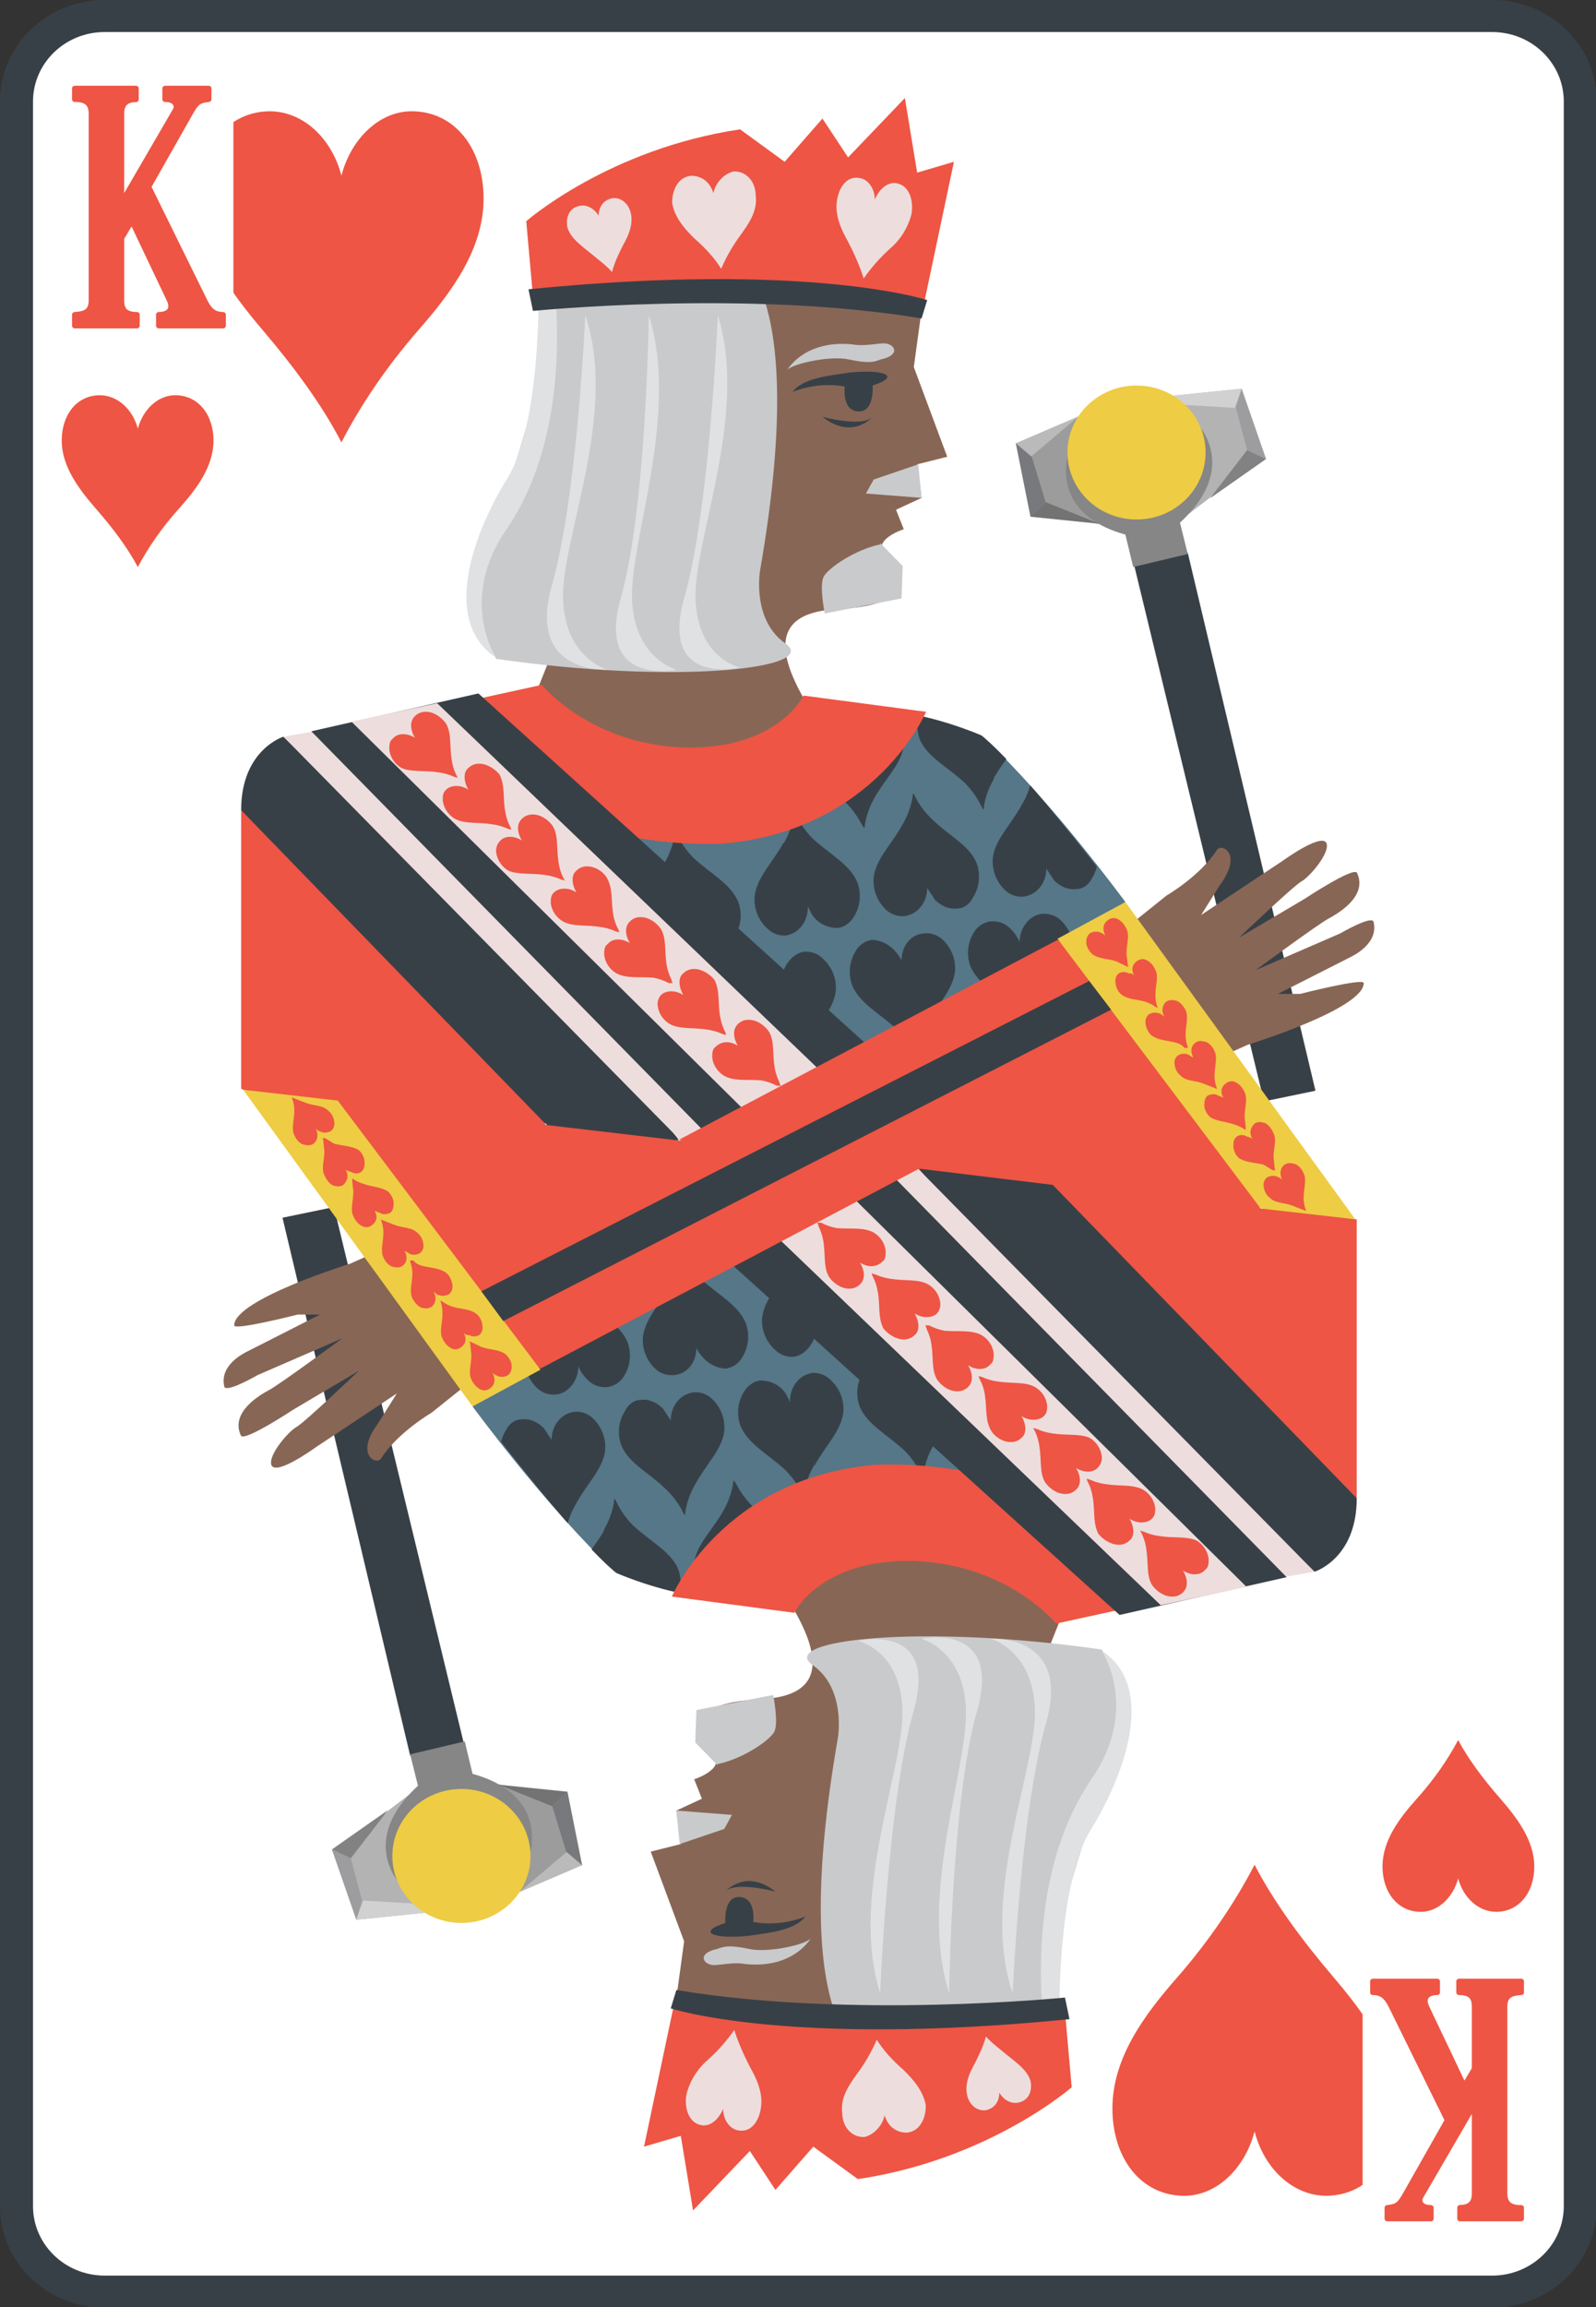 <?xml version="1.0" encoding="UTF-8"?>
<svg xmlns="http://www.w3.org/2000/svg" xmlns:xlink="http://www.w3.org/1999/xlink" width="90px" height="130px" viewBox="0 0 90 130" version="1.1">
<rect x="0" y="0" width="90" height="130" fill="#333333" stroke="none"/>
<defs>
<clipPath id="clip1">
  <path d="M 35 39 L 62 39 L 62 60 L 35 60 Z M 35 39 "/>
</clipPath>
<clipPath id="clip2">
  <path d="M 34.887 37.98 L 17.055 41.27 C 17.055 41.27 13.535 41.57 13.535 45.652 L 13.535 61.301 L 76.086 68.367 C 76.086 68.367 60.324 45.531 55.359 41.449 C 53.41 40.621 51.332 40.105 49.207 39.93 C 44.449 39.172 39.676 38.523 34.887 37.98 Z M 34.887 37.98 "/>
</clipPath>
<clipPath id="clip3">
  <path d="M 68 49 L 74 49 L 74 57 L 68 57 Z M 68 49 "/>
</clipPath>
<clipPath id="clip4">
  <path d="M 34.887 37.98 L 17.055 41.27 C 17.055 41.27 13.535 41.57 13.535 45.652 L 13.535 61.301 L 76.086 68.367 C 76.086 68.367 60.324 45.531 55.359 41.449 C 53.41 40.621 51.332 40.105 49.207 39.93 C 44.449 39.172 39.676 38.523 34.887 37.98 Z M 34.887 37.98 "/>
</clipPath>
<clipPath id="clip5">
  <path d="M 28 70 L 55 70 L 55 91 L 28 91 Z M 28 70 "/>
</clipPath>
<clipPath id="clip6">
  <path d="M 55.219 92.098 L 73.055 88.809 C 73.055 88.809 76.574 88.504 76.574 84.426 L 76.574 68.777 L 14.023 61.711 C 14.023 61.711 29.785 84.547 34.746 88.629 C 36.699 89.457 38.777 89.973 40.902 90.148 C 45.66 90.906 50.434 91.555 55.219 92.098 Z M 55.219 92.098 "/>
</clipPath>
<clipPath id="clip7">
  <path d="M 16 73 L 23 73 L 23 81 L 16 81 Z M 16 73 "/>
</clipPath>
<clipPath id="clip8">
  <path d="M 55.219 92.098 L 73.055 88.809 C 73.055 88.809 76.574 88.504 76.574 84.426 L 76.574 68.777 L 14.023 61.711 C 14.023 61.711 29.785 84.547 34.746 88.629 C 36.699 89.457 38.777 89.973 40.902 90.148 C 45.66 90.906 50.434 91.555 55.219 92.098 Z M 55.219 92.098 "/>
</clipPath>
</defs>
<g id="surface1">
<path style="fill-rule:nonzero;fill:rgb(100%,100%,100%);fill-opacity:1;stroke-width:3;stroke-linecap:butt;stroke-linejoin:miter;stroke:rgb(21.961%,25.098%,27.843%);stroke-opacity:1;stroke-miterlimit:4;" d="M 9.503 1.499 L 135.497 1.499 C 139.921 1.499 143.502 5.082 143.502 9.502 L 143.502 206.498 C 143.502 210.918 139.921 214.501 135.497 214.501 L 9.503 214.501 C 5.079 214.501 1.498 210.918 1.498 206.498 L 1.498 9.502 C 1.498 5.082 5.079 1.499 9.503 1.499 Z M 9.503 1.499 " transform="matrix(0.621,0,0,0.602,-0,-0)"/>
<path style=" stroke:none;fill-rule:nonzero;fill:rgb(93.333%,33.333%,26.667%);fill-opacity:1;" d="M 15.246 6.27 C 12.785 6.27 11.184 8.395 11.184 11.191 C 11.184 14.043 13.055 16.531 14.816 18.605 C 16.582 20.676 18.184 22.852 19.254 24.926 C 20.32 22.852 21.82 20.625 23.637 18.551 C 25.453 16.48 27.27 14.043 27.27 11.191 C 27.27 8.395 25.668 6.27 23.207 6.27 C 21.391 6.27 19.789 7.824 19.254 9.898 C 18.719 7.824 17.117 6.27 15.191 6.27 Z M 15.246 6.27 "/>
<path style=" stroke:none;fill-rule:nonzero;fill:rgb(100%,100%,100%);fill-opacity:1;" d="M 4.594 4.215 L 13.16 4.215 L 13.16 34.305 L 4.594 34.305 Z M 4.594 4.215 "/>
<path style=" stroke:none;fill-rule:nonzero;fill:rgb(70.196%,70.196%,70.196%);fill-opacity:1;" d="M 65.832 22.328 L 70.02 21.902 L 70.227 23.84 L 71.387 25.805 L 69.766 26.582 L 68.164 28.094 L 67.055 28.941 Z M 65.832 22.328 "/>
<path style=" stroke:none;fill-rule:nonzero;fill:rgb(61.176%,61.176%,61.176%);fill-opacity:1;" d="M 60.84 23.449 L 59.195 24.598 L 57.281 24.977 L 58.258 27.02 L 58.109 29.117 L 60 29.105 L 61.941 29.523 Z M 60.84 23.449 "/>
<path style=" stroke:none;fill-rule:nonzero;fill:rgb(21.961%,25.098%,27.843%);fill-opacity:1;" d="M 71.277 62.062 L 74.18 61.461 L 66.98 31.152 L 65.449 31 L 63.965 31.887 Z M 71.277 62.062 "/>
<path style=" stroke:none;fill-rule:nonzero;fill:rgb(52.549%,52.549%,52.549%);fill-opacity:1;" d="M 67.543 23.914 C 67.543 23.914 69.93 26.348 66.539 29.453 L 66.98 31.219 L 63.902 31.949 L 63.461 30.125 C 58.879 28.844 60.324 25.254 60.324 25.254 Z M 67.543 23.914 "/>
<path style=" stroke:none;fill-rule:nonzero;fill:rgb(81.961%,81.961%,81.961%);fill-opacity:1;" d="M 70.02 21.902 L 69.629 22.984 L 65.055 22.715 L 65.832 22.328 Z M 70.02 21.902 "/>
<path style=" stroke:none;fill-rule:nonzero;fill:rgb(72.941%,72.941%,72.941%);fill-opacity:1;" d="M 60.84 23.449 L 58.121 25.746 L 57.281 24.977 Z M 60.84 23.449 "/>
<path style=" stroke:none;fill-rule:nonzero;fill:rgb(45.098%,45.098%,45.098%);fill-opacity:1;" d="M 62.004 29.516 L 58.965 28.293 L 58.109 29.117 Z M 62.004 29.516 "/>
<path style=" stroke:none;fill-rule:nonzero;fill:rgb(50.98%,50.98%,50.98%);fill-opacity:1;" d="M 71.395 25.863 L 70.328 25.359 L 68.227 28.086 Z M 71.395 25.863 "/>
<path style=" stroke:none;fill-rule:nonzero;fill:rgb(47.059%,47.451%,48.627%);fill-opacity:1;" d="M 58.184 25.742 L 58.965 28.293 L 58.109 29.117 L 57.281 24.977 Z M 58.184 25.742 "/>
<path style=" stroke:none;fill-rule:nonzero;fill:rgb(61.569%,61.569%,62.745%);fill-opacity:1;" d="M 70.02 21.902 L 71.395 25.863 L 70.328 25.359 L 69.691 22.977 Z M 70.02 21.902 "/>
<path style=" stroke:none;fill-rule:nonzero;fill:rgb(33.333%,46.667%,53.333%);fill-opacity:1;" d="M 34.887 38.102 L 25.656 46.141 L 46.191 62.52 L 63.461 50.828 C 63.461 50.828 59.316 45.164 55.426 41.512 C 54.797 41.086 52.285 40.535 49.145 39.988 C 44.406 39.254 39.656 38.625 34.887 38.102 Z M 34.887 38.102 "/>
<g clip-path="url(#clip1)" clip-rule="nonzero">
<g clip-path="url(#clip2)" clip-rule="nonzero">
<path style=" stroke:none;fill-rule:nonzero;fill:rgb(21.961%,25.098%,27.843%);fill-opacity:1;" d="M 52.094 39.684 C 51.688 40.305 51.617 41.074 51.906 41.754 C 52.348 42.668 53.414 43.215 54.355 44.07 C 54.707 44.41 55.004 44.801 55.234 45.227 L 55.426 45.59 L 55.488 45.59 L 55.488 45.41 C 55.582 44.871 55.773 44.355 56.051 43.887 L 56.051 43.824 C 56.68 42.73 57.559 41.938 57.684 40.902 Z M 50.965 42 L 47.637 45.164 C 47.988 45.504 48.285 45.895 48.516 46.32 L 48.703 46.625 L 48.766 46.625 L 48.766 46.504 C 48.855 45.949 49.047 45.41 49.332 44.922 C 49.961 43.824 50.84 43.035 50.965 42 Z M 58.188 43.641 L 58.188 43.824 C 58.094 44.359 57.906 44.879 57.621 45.348 C 56.992 46.504 56.113 47.297 55.988 48.332 C 55.918 49.039 56.199 49.742 56.742 50.219 C 57.02 50.453 57.383 50.562 57.746 50.523 C 58.5 50.402 59.004 49.73 59.004 48.941 L 59.441 49.609 C 59.82 49.977 60.258 50.156 60.699 50.098 C 61.074 50.098 61.391 49.855 61.578 49.488 C 61.945 48.902 62.012 48.184 61.766 47.539 C 61.156 46.188 59.418 45.684 58.438 44.008 L 58.25 43.641 Z M 51.469 44.738 L 51.469 44.859 C 51.379 45.414 51.191 45.957 50.902 46.445 C 50.273 47.602 49.395 48.391 49.27 49.426 C 49.199 50.137 49.477 50.836 50.023 51.316 C 50.301 51.547 50.664 51.656 51.027 51.621 C 51.781 51.496 52.285 50.828 52.285 50.035 L 52.723 50.707 C 53.102 51.07 53.539 51.254 53.98 51.191 C 54.355 51.191 54.672 50.949 54.859 50.586 C 55.246 49.98 55.316 49.234 55.047 48.574 C 54.609 47.602 53.539 47.113 52.598 46.199 C 52.25 45.879 51.957 45.508 51.719 45.105 L 51.531 44.738 Z M 45 46.141 L 44.684 46.32 C 44.578 46.75 44.41 47.156 44.184 47.539 L 44.184 47.48 C 43.555 48.637 42.676 49.426 42.551 50.523 C 42.5 51.211 42.777 51.887 43.305 52.352 C 43.574 52.605 43.93 52.738 44.309 52.715 C 45.062 52.594 45.562 51.926 45.562 51.07 C 45.691 51.375 45.816 51.621 46.004 51.801 C 46.379 52.168 46.82 52.289 47.262 52.289 C 47.637 52.23 47.949 51.984 48.141 51.68 C 48.523 51.078 48.594 50.332 48.328 49.672 C 47.887 48.695 46.82 48.148 45.879 47.297 C 45.527 46.957 45.23 46.566 45 46.141 Z M 38.281 47.234 L 37.965 47.418 C 37.859 47.844 37.688 48.258 37.465 48.637 C 36.836 49.73 35.957 50.523 35.832 51.559 L 41.418 52.777 C 41.805 52.172 41.875 51.43 41.609 50.766 C 41.168 49.793 40.102 49.246 39.16 48.391 C 38.809 48.051 38.512 47.66 38.281 47.234 Z M 58.754 51.496 C 58.062 51.559 57.496 52.289 57.496 53.082 C 57.391 52.836 57.246 52.605 57.059 52.41 C 56.742 52.047 56.305 51.863 55.801 51.926 C 55.43 51.996 55.109 52.215 54.922 52.531 C 54.559 53.117 54.48 53.836 54.734 54.48 C 55.172 55.457 56.242 56.004 57.184 56.918 L 60.512 53.691 C 60.582 52.98 60.301 52.281 59.758 51.801 C 59.48 51.57 59.117 51.461 58.754 51.496 Z M 52.094 52.594 C 51.344 52.656 50.84 53.324 50.84 54.117 C 50.727 53.891 50.582 53.691 50.398 53.508 C 50.023 53.141 49.582 52.961 49.145 52.961 C 48.773 53.031 48.453 53.25 48.266 53.566 C 47.883 54.176 47.812 54.914 48.078 55.578 C 48.516 56.551 49.582 57.102 50.527 57.953 C 52.113 59.699 51.18 59.742 52.223 57.707 L 52.223 57.77 C 52.848 56.613 53.727 55.82 53.855 54.727 C 53.906 54.035 53.629 53.363 53.102 52.898 C 52.824 52.668 52.461 52.555 52.094 52.594 Z M 45.312 53.629 C 44.684 53.75 44.121 54.422 44.059 55.273 L 45.5 58.805 L 45.5 58.867 C 46.129 57.648 47.008 56.918 47.133 55.82 C 47.184 55.133 46.906 54.461 46.379 53.996 C 46.102 53.723 45.707 53.59 45.312 53.629 Z M 45.312 53.629 "/>
</g>
</g>
<g clip-path="url(#clip3)" clip-rule="nonzero">
<g clip-path="url(#clip4)" clip-rule="nonzero">
<path style=" stroke:none;fill-rule:nonzero;fill:rgb(84.314%,15.294%,18.824%);fill-opacity:1;" d="M 72.316 54.48 C 72.031 54.973 71.84 55.508 71.75 56.066 L 71.75 56.188 L 71.688 56.188 L 71.5 55.883 C 71.27 55.457 70.973 55.066 70.621 54.727 C 69.68 53.812 68.613 53.324 68.172 52.352 C 67.906 51.688 67.977 50.945 68.359 50.34 C 68.551 50.027 68.871 49.805 69.238 49.73 C 69.68 49.73 70.117 49.855 70.496 50.219 C 70.688 50.434 70.836 50.68 70.934 50.949 C 70.934 50.098 71.438 49.426 72.191 49.305 C 72.504 49.305 72.82 49.426 73.195 49.672 C 73.723 50.137 74 50.809 73.949 51.496 C 73.824 52.594 72.945 53.324 72.316 54.543 Z M 72.316 54.48 "/>
</g>
</g>
<path style=" stroke:none;fill-rule:nonzero;fill:rgb(53.333%,40%,33.333%);fill-opacity:1;" d="M 39.914 14.84 L 52.031 17.031 L 51.531 20.684 L 53.414 25.738 L 51.719 26.164 L 51.969 28.055 L 50.527 28.723 L 50.965 29.82 C 50.965 29.82 49.02 30.43 49.961 31.402 C 50.902 32.379 51.719 34.082 47.262 34.324 C 44.559 34.449 43.18 35.664 45.375 39.441 C 45.438 39.074 43.492 45.164 40.477 45.348 C 36.02 45.59 29.801 40.109 29.801 40.109 Z M 39.914 14.84 "/>
<path style=" stroke:none;fill-rule:nonzero;fill:rgb(78.824%,79.216%,80%);fill-opacity:1;" d="M 41.547 14.473 C 41.547 14.473 45.629 16.242 42.863 32.133 C 42.863 32.133 42.363 34.934 44.309 36.273 C 46.254 37.676 38.152 38.59 27.98 37.125 C 27.98 37.125 25.027 32.254 28.105 28.723 C 29.914 24.184 30.977 19.395 31.246 14.535 Z M 41.547 14.473 "/>
<path style=" stroke:none;fill-rule:nonzero;fill:rgb(93.333%,33.333%,26.667%);fill-opacity:1;" d="M 45.312 39.195 L 52.223 40.109 C 52.223 40.109 49.395 46.809 40.73 47.539 C 33.996 47.785 27.504 45.105 23.02 40.234 L 30.555 38.59 C 30.555 38.59 33.254 41.938 38.594 42.121 C 43.867 42.242 45.312 39.195 45.312 39.195 Z M 51.027 5.523 L 51.719 9.727 L 53.793 9.117 L 52.031 17.457 C 45.754 15.449 38.344 15.996 30.055 16.727 L 29.676 12.465 C 29.676 12.465 34.324 8.387 41.734 7.289 L 44.246 9.117 L 46.379 6.68 L 47.824 8.871 Z M 51.027 5.523 "/>
<path style=" stroke:none;fill-rule:nonzero;fill:rgb(53.333%,40%,33.333%);fill-opacity:1;" d="M 68.738 59.598 L 63.273 52.473 L 65.785 50.461 C 65.785 50.461 67.672 49.367 68.613 47.906 C 68.863 47.48 70.117 48.086 68.801 49.855 L 67.734 51.559 L 72.316 48.516 C 72.316 48.516 74.828 46.688 74.828 47.66 C 74.828 48.27 73.824 49.426 73.383 49.672 C 72.945 49.914 69.867 52.836 69.867 52.836 L 73.574 50.645 C 73.574 50.645 76.336 48.82 76.523 49.184 C 77.152 50.523 75.395 51.496 74.953 51.742 C 74.453 51.984 70.809 54.664 70.809 54.664 L 75.582 52.594 C 75.582 52.594 77.465 51.496 77.465 51.984 C 77.719 53.141 76.398 53.812 76.148 53.934 L 72.066 56.004 L 73.32 56.004 C 73.32 56.004 76.902 55.09 76.902 55.395 C 76.902 56.855 70.371 58.867 70.371 58.867 Z M 68.738 59.598 "/>
<path style=" stroke:none;fill-rule:nonzero;fill:rgb(21.961%,25.098%,27.843%);fill-opacity:1;" d="M 15.984 41.512 C 23.711 48.82 31.688 55.941 38.281 64.227 L 30.742 63.312 C 21.953 59.293 18.434 52.594 13.598 45.652 C 13.598 42.242 15.984 41.512 15.984 41.512 Z M 15.984 41.512 "/>
<path style=" stroke:none;fill-rule:nonzero;fill:rgb(93.333%,86.667%,86.667%);fill-opacity:1;" d="M 15.984 41.512 L 17.742 41.207 L 40.539 64.102 L 38.344 64.227 Z M 15.984 41.512 "/>
<path style=" stroke:none;fill-rule:nonzero;fill:rgb(21.961%,25.098%,27.843%);fill-opacity:1;" d="M 40.289 64.348 L 49.898 59.781 L 26.977 39.074 L 17.555 41.207 Z M 40.289 64.348 "/>
<path style=" stroke:none;fill-rule:nonzero;fill:rgb(93.333%,86.667%,86.667%);fill-opacity:1;" d="M 42.363 62.945 L 46.945 60.996 L 24.652 39.625 L 19.816 40.66 Z M 42.363 62.945 "/>
<path style=" stroke:none;fill-rule:nonzero;fill:rgb(93.333%,33.333%,26.667%);fill-opacity:1;" d="M 59.633 52.961 C 64.973 56.711 68.973 61.992 71.062 68.062 L 38.281 64.227 Z M 59.633 52.961 "/>
<path style=" stroke:none;fill-rule:nonzero;fill:rgb(93.333%,80%,26.667%);fill-opacity:1;" d="M 63.461 50.828 L 76.398 68.668 L 71.062 68.062 L 59.633 52.898 Z M 63.461 50.828 "/>
<path style=" stroke:none;fill-rule:nonzero;fill:rgb(87.843%,88.235%,88.627%);fill-opacity:1;" d="M 41.734 37.613 C 41.734 37.613 39.348 37.125 39.223 33.777 C 39.098 30.43 42.234 23.305 40.477 17.762 C 40.477 17.762 40.039 28.602 38.594 33.656 C 37.148 38.711 41.734 37.613 41.734 37.613 Z M 41.734 37.613 "/>
<path style=" stroke:none;fill-rule:nonzero;fill:rgb(87.843%,88.235%,88.627%);fill-opacity:1;" d="M 38.152 37.734 C 38.152 37.734 35.77 37.125 35.641 33.777 C 35.516 30.43 38.344 23.305 36.586 17.762 C 36.586 17.762 36.457 28.602 35.016 33.656 C 33.57 38.711 38.152 37.734 38.152 37.734 Z M 30.367 16.543 C 30.367 16.543 30.492 23.914 28.609 26.957 C 26.723 30.004 24.84 34.996 27.98 37.066 C 27.98 37.066 25.781 33.777 28.609 29.758 C 30.742 26.594 31.75 22.086 31.309 16.363 Z M 34.262 37.734 C 34.262 37.734 31.875 37.125 31.75 33.777 C 31.621 30.43 34.887 23.305 33.004 17.762 C 33.004 17.762 32.566 27.934 31.121 32.984 C 29.676 38.039 34.262 37.734 34.262 37.734 Z M 34.262 37.734 "/>
<path style=" stroke:none;fill-rule:nonzero;fill:rgb(21.961%,25.098%,27.843%);fill-opacity:1;" d="M 52.285 16.91 C 52.285 16.91 45.691 14.719 29.801 16.301 L 30.055 17.52 C 30.055 17.52 42.172 16.301 51.969 17.945 Z M 52.285 16.91 "/>
<path style=" stroke:none;fill-rule:nonzero;fill:rgb(93.333%,33.333%,26.667%);fill-opacity:1;" d="M 24.023 40.109 C 23.789 40.102 23.559 40.188 23.395 40.355 C 23.082 40.66 23.145 41.145 23.395 41.57 C 23.262 41.488 23.113 41.426 22.957 41.391 C 22.641 41.328 22.328 41.391 22.141 41.633 C 21.953 41.754 21.953 42 21.953 42.242 C 22.004 42.672 22.258 43.055 22.641 43.277 C 23.207 43.52 23.961 43.398 24.715 43.52 C 25.02 43.559 25.316 43.641 25.594 43.766 L 25.781 43.824 C 25.844 43.824 25.781 43.766 25.781 43.766 C 25.617 43.461 25.512 43.129 25.469 42.789 C 25.344 42 25.469 41.328 25.156 40.781 C 24.902 40.414 24.465 40.109 24.023 40.109 Z M 27.039 43.035 C 26.805 43.023 26.574 43.113 26.41 43.277 C 26.098 43.52 26.16 44.07 26.41 44.496 C 26.277 44.41 26.129 44.348 25.973 44.312 C 25.656 44.25 25.344 44.312 25.156 44.496 C 24.965 44.676 24.965 44.859 24.965 45.105 C 25.02 45.535 25.273 45.918 25.656 46.141 C 26.223 46.445 26.977 46.32 27.73 46.445 C 28.035 46.48 28.328 46.562 28.609 46.688 L 28.797 46.75 C 28.859 46.75 28.797 46.688 28.797 46.625 C 28.629 46.324 28.523 45.992 28.484 45.652 L 28.484 45.715 C 28.355 44.922 28.484 44.25 28.168 43.641 C 27.918 43.34 27.477 43.035 27.039 43.035 Z M 30.055 45.895 C 29.816 45.887 29.59 45.973 29.426 46.141 C 29.109 46.445 29.172 46.93 29.426 47.355 C 29.289 47.273 29.141 47.211 28.984 47.176 C 28.672 47.113 28.355 47.176 28.168 47.418 C 28.02 47.586 27.953 47.809 27.98 48.027 C 28.035 48.457 28.289 48.84 28.672 49.062 C 29.238 49.305 29.988 49.184 30.742 49.305 C 31.047 49.344 31.344 49.426 31.621 49.551 L 31.812 49.609 C 31.875 49.609 31.812 49.551 31.812 49.551 C 31.648 49.246 31.539 48.914 31.496 48.574 C 31.371 47.785 31.496 47.113 31.184 46.566 C 30.934 46.199 30.492 45.895 30.055 45.895 Z M 33.129 48.82 C 32.895 48.809 32.664 48.898 32.504 49.062 C 32.188 49.305 32.25 49.855 32.504 50.281 C 32.367 50.195 32.219 50.133 32.062 50.098 C 31.75 50.035 31.434 50.098 31.246 50.281 C 31.059 50.461 31.059 50.645 31.059 50.891 C 31.109 51.32 31.367 51.699 31.75 51.926 C 32.312 52.23 33.066 52.105 33.82 52.23 C 34.125 52.266 34.422 52.348 34.699 52.473 L 34.887 52.531 C 34.953 52.531 34.887 52.473 34.887 52.41 C 34.73 52.129 34.621 51.816 34.574 51.496 C 34.449 50.707 34.574 50.035 34.199 49.426 C 34.008 49.121 33.57 48.82 33.129 48.82 Z M 36.145 51.68 C 35.91 51.668 35.68 51.758 35.516 51.926 C 35.203 52.23 35.266 52.715 35.516 53.141 C 35.383 53.059 35.234 52.996 35.078 52.961 C 34.762 52.898 34.449 52.961 34.262 53.203 C 34.07 53.324 34.07 53.566 34.07 53.812 C 34.125 54.242 34.379 54.625 34.762 54.848 C 35.328 55.152 36.082 55.031 36.836 55.09 C 37.145 55.148 37.441 55.25 37.715 55.395 L 37.902 55.395 C 37.965 55.395 37.902 55.336 37.902 55.336 L 37.84 55.152 C 37.719 54.902 37.633 54.633 37.59 54.359 C 37.465 53.566 37.59 52.898 37.273 52.352 C 37.023 51.984 36.582 51.68 36.145 51.68 Z M 62.898 51.742 C 62.738 51.711 62.574 51.758 62.457 51.863 C 62.207 52.047 62.145 52.352 62.332 52.715 C 62.242 52.637 62.133 52.574 62.02 52.531 C 61.832 52.465 61.621 52.488 61.453 52.594 C 61.344 52.688 61.277 52.82 61.266 52.961 C 61.203 53.266 61.391 53.566 61.578 53.75 C 61.957 54.055 62.457 53.996 62.961 54.176 L 63.59 54.48 C 63.652 54.48 63.652 54.422 63.59 54.422 C 63.59 54.379 63.59 54.34 63.59 54.301 L 63.523 53.75 C 63.523 53.203 63.715 52.715 63.523 52.352 C 63.398 52.047 63.148 51.801 62.898 51.742 Z M 64.531 54.055 C 64.371 54.023 64.207 54.07 64.09 54.176 C 63.84 54.359 63.777 54.664 63.965 54.969 C 63.84 54.848 63.777 54.848 63.652 54.848 C 63.477 54.75 63.262 54.75 63.086 54.848 C 62.961 54.953 62.891 55.109 62.898 55.273 C 62.898 55.578 63.023 55.883 63.273 56.066 C 63.59 56.309 64.09 56.309 64.531 56.43 C 64.758 56.492 64.969 56.598 65.156 56.734 L 65.285 56.797 C 65.188 56.543 65.145 56.273 65.156 56.004 C 65.156 55.516 65.348 55.031 65.156 54.664 C 65.031 54.359 64.781 54.117 64.531 54.055 Z M 39.16 54.602 C 38.922 54.594 38.695 54.68 38.531 54.848 C 38.215 55.09 38.281 55.637 38.531 56.066 C 38.395 55.98 38.246 55.918 38.09 55.883 C 37.777 55.82 37.465 55.883 37.273 56.066 C 37.129 56.234 37.059 56.453 37.086 56.672 C 37.141 57.105 37.395 57.484 37.777 57.707 C 38.344 58.012 39.098 57.891 39.848 58.012 C 40.152 58.051 40.449 58.133 40.73 58.258 L 40.918 58.316 C 40.98 58.316 40.918 58.258 40.918 58.195 C 40.754 57.891 40.648 57.562 40.602 57.223 L 40.602 57.281 C 40.477 56.492 40.602 55.82 40.289 55.211 C 40.039 54.906 39.598 54.602 39.16 54.602 Z M 66 56.355 C 65.926 56.367 65.852 56.391 65.785 56.43 C 65.535 56.613 65.473 56.977 65.66 57.281 C 65.535 57.223 65.473 57.102 65.348 57.102 C 65.16 57.031 64.949 57.055 64.781 57.16 C 64.656 57.27 64.586 57.426 64.594 57.586 C 64.594 57.832 64.719 58.137 64.906 58.316 C 65.285 58.621 65.785 58.621 66.289 58.746 C 66.477 58.805 66.664 58.867 66.789 59.047 L 66.98 59.047 L 66.98 58.988 C 66.898 58.773 66.855 58.547 66.855 58.316 C 66.855 57.77 67.043 57.344 66.855 56.918 C 66.727 56.672 66.477 56.371 66.227 56.371 C 66.152 56.352 66.074 56.348 66 56.355 Z M 42.234 57.465 C 42 57.453 41.77 57.543 41.609 57.707 C 41.293 58.012 41.355 58.5 41.609 58.926 C 41.473 58.84 41.324 58.781 41.168 58.746 C 40.871 58.684 40.562 58.773 40.352 58.988 C 40.164 59.109 40.164 59.352 40.164 59.598 C 40.215 60.027 40.473 60.41 40.855 60.633 C 41.418 60.938 42.172 60.816 42.926 60.875 C 43.234 60.934 43.531 61.035 43.805 61.18 L 43.996 61.18 C 44.059 61.18 43.996 61.117 43.996 61.117 C 43.973 61.059 43.949 60.996 43.93 60.938 C 43.809 60.684 43.727 60.418 43.68 60.145 C 43.555 59.352 43.68 58.684 43.367 58.137 C 43.113 57.77 42.676 57.465 42.234 57.465 Z M 67.633 58.664 C 67.555 58.676 67.484 58.703 67.418 58.746 C 67.168 58.926 67.105 59.23 67.293 59.598 L 66.98 59.414 C 66.793 59.344 66.582 59.367 66.414 59.477 C 66.305 59.57 66.238 59.699 66.227 59.84 C 66.227 60.145 66.352 60.449 66.602 60.633 C 66.918 60.938 67.418 60.875 67.859 61.059 L 68.488 61.301 L 68.613 61.363 L 68.613 61.301 C 68.531 61.086 68.488 60.859 68.488 60.633 C 68.488 60.082 68.676 59.598 68.488 59.23 C 68.359 58.926 68.109 58.684 67.859 58.684 C 67.785 58.66 67.707 58.656 67.633 58.664 Z M 69.555 60.938 C 69.395 60.906 69.23 60.953 69.113 61.059 C 68.863 61.242 68.801 61.547 68.988 61.852 L 68.676 61.727 C 68.488 61.605 68.297 61.668 68.109 61.727 C 67.984 61.836 67.914 61.992 67.922 62.152 C 67.859 62.457 68.047 62.762 68.234 62.945 C 68.613 63.188 69.113 63.188 69.617 63.371 C 69.844 63.438 70.055 63.543 70.246 63.676 L 70.246 63.617 C 70.246 63.574 70.246 63.535 70.246 63.492 L 70.184 62.945 C 70.184 62.398 70.371 61.91 70.184 61.547 C 70.055 61.242 69.805 60.996 69.555 60.938 Z M 71.188 63.25 C 71.039 63.203 70.875 63.227 70.746 63.312 C 70.496 63.555 70.434 63.859 70.621 64.164 C 70.523 64.105 70.418 64.062 70.309 64.043 C 70.137 63.93 69.914 63.93 69.742 64.043 C 69.617 64.148 69.547 64.305 69.555 64.469 C 69.527 64.766 69.645 65.055 69.867 65.262 C 70.246 65.504 70.746 65.504 71.25 65.625 L 71.75 65.93 C 71.816 65.93 71.879 65.992 71.879 65.93 C 71.941 65.93 71.941 65.93 71.879 65.867 C 71.879 65.848 71.879 65.828 71.879 65.809 L 71.816 65.199 C 71.816 64.711 72.004 64.227 71.816 63.859 C 71.688 63.555 71.438 63.25 71.188 63.25 Z M 72.883 65.562 C 72.734 65.516 72.57 65.539 72.441 65.625 C 72.191 65.809 72.129 66.172 72.316 66.477 C 72.227 66.398 72.117 66.336 72.004 66.297 C 71.816 66.227 71.605 66.25 71.438 66.355 C 71.328 66.449 71.262 66.582 71.25 66.723 C 71.25 67.027 71.375 67.332 71.625 67.512 C 71.941 67.816 72.441 67.758 72.883 67.938 L 73.512 68.184 L 73.637 68.242 L 73.637 68.184 C 73.555 67.969 73.516 67.742 73.512 67.512 C 73.512 66.965 73.699 66.477 73.512 66.113 C 73.383 65.809 73.133 65.562 72.883 65.562 Z M 72.883 65.562 "/>
<path style=" stroke:none;fill-rule:nonzero;fill:rgb(78.824%,79.216%,80%);fill-opacity:1;" d="M 49.645 30.609 L 50.902 31.891 L 50.84 33.719 L 46.508 34.57 C 46.508 34.57 46.191 32.984 46.445 32.5 C 46.695 32.012 48.203 30.977 49.645 30.672 Z M 51.969 28.055 L 48.828 27.809 L 49.27 27.02 L 51.781 26.164 Z M 51.969 28.055 "/>
<path style=" stroke:none;fill-rule:nonzero;fill:rgb(93.333%,86.667%,86.667%);fill-opacity:1;" d="M 41.484 9.664 C 41.438 9.664 41.395 9.652 41.355 9.664 C 40.855 9.781 40.352 10.273 40.227 10.883 C 40.039 10.273 39.598 9.906 38.969 9.906 C 38.281 9.969 37.902 10.637 37.902 11.43 C 38.027 12.223 38.594 12.891 39.16 13.438 C 39.785 13.988 40.289 14.535 40.668 15.145 C 40.965 14.453 41.344 13.801 41.797 13.195 C 42.234 12.586 42.738 11.855 42.613 11.004 C 42.613 10.262 42.109 9.684 41.484 9.664 Z M 48.223 10.016 C 47.707 10.047 47.305 10.566 47.195 11.309 C 47.07 12.16 47.449 12.953 47.824 13.621 C 48.203 14.352 48.516 15.082 48.703 15.691 C 49.121 15.094 49.605 14.543 50.148 14.047 C 50.773 13.523 51.215 12.82 51.406 12.039 C 51.531 11.188 51.215 10.457 50.59 10.332 C 50.086 10.211 49.582 10.637 49.332 11.246 C 49.332 10.637 48.957 10.09 48.453 10.027 C 48.371 10.016 48.297 10.012 48.223 10.016 Z M 34.637 11.16 C 34.574 11.16 34.512 11.168 34.449 11.188 C 34.008 11.309 33.758 11.672 33.758 12.16 C 33.508 11.734 33.066 11.492 32.629 11.613 C 32.125 11.734 31.875 12.223 32 12.832 C 32.188 13.438 32.816 13.867 33.254 14.23 C 33.695 14.598 34.199 14.961 34.512 15.328 C 34.637 14.84 34.887 14.293 35.141 13.805 C 35.453 13.258 35.703 12.648 35.578 12.039 C 35.465 11.504 35.07 11.16 34.637 11.16 Z M 34.637 11.16 "/>
<path style=" stroke:none;fill-rule:nonzero;fill:rgb(93.333%,80%,26.667%);fill-opacity:1;" d="M 60.195 25.496 C 60.195 27.582 61.941 29.273 64.09 29.273 C 66.242 29.273 67.984 27.582 67.984 25.496 C 67.984 23.41 66.242 21.723 64.09 21.723 C 61.941 21.723 60.195 23.41 60.195 25.496 Z M 60.195 25.496 "/>
<path style=" stroke:none;fill-rule:nonzero;fill:rgb(93.333%,33.333%,26.667%);fill-opacity:1;" d="M 30.742 63.312 L 13.598 61.363 L 13.598 45.652 Z M 30.742 63.312 "/>
<path style=" stroke:none;fill-rule:nonzero;fill:rgb(78.824%,79.216%,80%);fill-opacity:1;" d="M 49.836 19.348 C 50.461 19.348 50.84 20.016 49.645 20.258 C 49.332 20.383 49.02 20.504 47.887 20.258 C 46.82 20.016 44.621 20.504 44.371 20.867 C 44.184 21.293 45 19.102 48.078 19.406 C 48.703 19.527 49.457 19.348 49.836 19.348 Z M 49.836 19.348 "/>
<path style=" stroke:none;fill-rule:nonzero;fill:rgb(21.961%,25.098%,27.843%);fill-opacity:1;" d="M 47.949 20.988 C 46.695 21.172 45.312 21.293 44.684 22.086 C 44.684 22.086 46.066 21.477 47.637 21.781 C 47.637 21.781 47.449 23.121 48.391 23.184 C 49.332 23.242 49.207 21.723 49.207 21.723 C 50.902 21.172 49.773 20.809 47.949 20.988 Z M 49.207 23.488 C 49.207 23.488 48.078 24.828 46.379 23.488 C 46.379 23.488 48.641 24.098 49.207 23.488 Z M 49.207 23.488 "/>
<path style=" stroke:none;fill-rule:nonzero;fill:rgb(93.333%,33.333%,26.667%);fill-opacity:1;" d="M 13.621 61.324 L 19.551 57.434 L 30.789 63.363 L 23.441 69.352 Z M 38.324 64.262 L 53.949 61.504 L 71.117 68.094 L 52.773 77.672 Z M 38.324 64.262 "/>
<path style=" stroke:none;fill-rule:nonzero;fill:rgb(93.333%,80%,26.667%);fill-opacity:1;" d="M 71.117 68.031 L 73.711 68.273 L 76.488 68.691 L 73.523 70.188 Z M 71.117 68.031 "/>
<path style=" stroke:none;fill-rule:nonzero;fill:rgb(21.961%,25.098%,27.843%);fill-opacity:1;" d="M 30.789 63.363 L 33.32 61.566 L 38.262 64.262 L 42.027 71.566 Z M 30.789 63.363 "/>
<path style=" stroke:none;fill-rule:nonzero;fill:rgb(70.196%,70.196%,70.196%);fill-opacity:1;" d="M 24.277 107.75 L 20.09 108.176 L 19.883 106.238 L 18.723 104.273 L 20.344 103.496 L 21.945 101.984 L 23.055 101.137 Z M 24.277 107.75 "/>
<path style=" stroke:none;fill-rule:nonzero;fill:rgb(61.176%,61.176%,61.176%);fill-opacity:1;" d="M 29.27 106.629 L 30.914 105.48 L 32.828 105.102 L 31.852 103.059 L 32 100.961 L 30.109 100.969 L 28.168 100.555 Z M 29.27 106.629 "/>
<path style=" stroke:none;fill-rule:nonzero;fill:rgb(21.961%,25.098%,27.843%);fill-opacity:1;" d="M 18.832 68.016 L 15.93 68.617 L 23.129 98.926 L 24.66 99.074 L 26.145 98.191 Z M 18.832 68.016 "/>
<path style=" stroke:none;fill-rule:nonzero;fill:rgb(52.549%,52.549%,52.549%);fill-opacity:1;" d="M 22.566 106.164 C 22.566 106.164 20.18 103.73 23.57 100.625 L 23.129 98.855 L 26.207 98.125 L 26.648 99.953 C 31.23 101.23 29.785 104.824 29.785 104.824 Z M 22.566 106.164 "/>
<path style=" stroke:none;fill-rule:nonzero;fill:rgb(81.961%,81.961%,81.961%);fill-opacity:1;" d="M 20.09 108.176 L 20.48 107.094 L 25.055 107.363 L 24.277 107.75 Z M 20.09 108.176 "/>
<path style=" stroke:none;fill-rule:nonzero;fill:rgb(72.941%,72.941%,72.941%);fill-opacity:1;" d="M 29.27 106.629 L 31.988 104.328 L 32.828 105.102 Z M 29.27 106.629 "/>
<path style=" stroke:none;fill-rule:nonzero;fill:rgb(45.098%,45.098%,45.098%);fill-opacity:1;" d="M 28.105 100.562 L 31.145 101.781 L 32 100.961 Z M 28.105 100.562 "/>
<path style=" stroke:none;fill-rule:nonzero;fill:rgb(50.98%,50.98%,50.98%);fill-opacity:1;" d="M 18.715 104.215 L 19.781 104.715 L 21.883 101.992 Z M 18.715 104.215 "/>
<path style=" stroke:none;fill-rule:nonzero;fill:rgb(47.059%,47.451%,48.627%);fill-opacity:1;" d="M 31.926 104.336 L 31.145 101.781 L 32 100.961 L 32.828 105.102 Z M 31.926 104.336 "/>
<path style=" stroke:none;fill-rule:nonzero;fill:rgb(61.569%,61.569%,62.745%);fill-opacity:1;" d="M 20.09 108.176 L 18.715 104.215 L 19.781 104.715 L 20.418 107.102 Z M 20.09 108.176 "/>
<path style=" stroke:none;fill-rule:nonzero;fill:rgb(33.333%,46.667%,53.333%);fill-opacity:1;" d="M 55.219 91.977 L 64.453 83.938 L 43.918 67.559 L 26.648 79.25 C 26.648 79.25 30.793 84.914 34.684 88.566 C 35.312 88.992 37.824 89.539 40.965 90.09 C 45.703 90.824 50.453 91.453 55.219 91.977 Z M 55.219 91.977 "/>
<g clip-path="url(#clip5)" clip-rule="nonzero">
<g clip-path="url(#clip6)" clip-rule="nonzero">
<path style=" stroke:none;fill-rule:nonzero;fill:rgb(21.961%,25.098%,27.843%);fill-opacity:1;" d="M 38.012 90.395 C 38.422 89.773 38.492 89 38.203 88.324 C 37.762 87.41 36.695 86.859 35.754 86.008 C 35.402 85.668 35.105 85.277 34.875 84.852 L 34.684 84.484 L 34.621 84.484 L 34.621 84.668 C 34.527 85.203 34.336 85.719 34.059 86.191 L 34.059 86.254 C 33.43 87.348 32.551 88.141 32.426 89.176 Z M 39.145 88.078 L 42.473 84.914 C 42.121 84.57 41.824 84.184 41.594 83.754 L 41.406 83.449 L 41.344 83.449 L 41.344 83.574 C 41.254 84.129 41.062 84.668 40.777 85.156 C 40.148 86.254 39.27 87.043 39.145 88.078 Z M 31.922 86.434 L 31.922 86.254 C 32.016 85.715 32.203 85.199 32.488 84.73 C 33.113 83.574 33.996 82.781 34.121 81.746 C 34.191 81.035 33.91 80.336 33.367 79.859 C 33.09 79.625 32.727 79.516 32.363 79.555 C 31.609 79.676 31.105 80.344 31.105 81.137 L 30.664 80.469 C 30.289 80.102 29.848 79.918 29.41 79.98 C 29.031 79.98 28.719 80.223 28.531 80.59 C 28.164 81.176 28.094 81.895 28.344 82.539 C 28.953 83.891 30.691 84.395 31.672 86.07 L 31.859 86.434 Z M 38.641 85.34 L 38.641 85.219 C 38.73 84.664 38.918 84.121 39.207 83.633 C 39.836 82.477 40.715 81.684 40.84 80.648 C 40.91 79.941 40.629 79.242 40.086 78.762 C 39.809 78.531 39.445 78.418 39.082 78.457 C 38.328 78.578 37.824 79.25 37.824 80.039 L 37.387 79.371 C 37.008 79.004 36.57 78.824 36.129 78.883 C 35.754 78.883 35.438 79.129 35.25 79.492 C 34.863 80.098 34.793 80.84 35.062 81.504 C 35.5 82.477 36.57 82.965 37.512 83.879 C 37.855 84.199 38.152 84.57 38.391 84.973 L 38.578 85.34 Z M 45.109 83.938 L 45.426 83.754 C 45.531 83.328 45.699 82.922 45.926 82.539 L 45.926 82.598 C 46.555 81.441 47.434 80.648 47.559 79.555 C 47.609 78.863 47.332 78.191 46.805 77.727 C 46.535 77.473 46.176 77.336 45.801 77.363 C 45.047 77.484 44.543 78.152 44.543 79.004 C 44.418 78.703 44.293 78.457 44.105 78.273 C 43.727 77.91 43.289 77.789 42.848 77.789 C 42.473 77.848 42.16 78.094 41.969 78.398 C 41.582 79 41.516 79.746 41.781 80.406 C 42.223 81.379 43.289 81.93 44.23 82.781 C 44.582 83.121 44.879 83.512 45.109 83.938 Z M 51.828 82.844 L 52.145 82.66 C 52.25 82.234 52.418 81.82 52.645 81.441 C 53.273 80.344 54.152 79.555 54.277 78.52 L 48.688 77.301 C 48.305 77.906 48.234 78.648 48.5 79.309 C 48.941 80.285 50.008 80.832 50.949 81.684 C 51.301 82.023 51.598 82.414 51.828 82.844 Z M 31.355 78.578 C 32.047 78.52 32.613 77.789 32.613 76.996 C 32.719 77.238 32.863 77.473 33.051 77.668 C 33.367 78.031 33.805 78.215 34.309 78.152 C 34.68 78.082 35 77.859 35.188 77.543 C 35.551 76.961 35.629 76.242 35.375 75.598 C 34.938 74.621 33.867 74.074 32.926 73.16 L 29.598 76.387 C 29.527 77.098 29.809 77.797 30.352 78.273 C 30.629 78.508 30.992 78.617 31.355 78.578 Z M 38.012 77.484 C 38.766 77.422 39.27 76.754 39.27 75.961 C 39.383 76.188 39.527 76.387 39.711 76.57 C 40.086 76.934 40.527 77.117 40.965 77.117 C 41.336 77.047 41.656 76.824 41.844 76.508 C 42.227 75.898 42.297 75.164 42.031 74.5 C 41.594 73.523 40.527 72.977 39.582 72.125 C 37.996 70.379 38.93 70.336 37.887 72.367 L 37.887 72.309 C 37.262 73.465 36.379 74.258 36.254 75.352 C 36.203 76.039 36.48 76.715 37.008 77.18 C 37.285 77.41 37.648 77.523 38.012 77.484 Z M 44.797 76.449 C 45.426 76.328 45.988 75.656 46.051 74.805 L 44.609 71.273 L 44.609 71.211 C 43.98 72.43 43.102 73.16 42.977 74.258 C 42.922 74.945 43.203 75.617 43.727 76.082 C 44.008 76.355 44.402 76.488 44.797 76.449 Z M 44.797 76.449 "/>
</g>
</g>
<g clip-path="url(#clip7)" clip-rule="nonzero">
<g clip-path="url(#clip8)" clip-rule="nonzero">
<path style=" stroke:none;fill-rule:nonzero;fill:rgb(84.314%,15.294%,18.824%);fill-opacity:1;" d="M 17.793 75.598 C 18.078 75.105 18.27 74.57 18.355 74.012 L 18.355 73.891 L 18.422 73.891 L 18.609 74.195 C 18.84 74.621 19.137 75.012 19.488 75.352 C 20.43 76.266 21.496 76.754 21.938 77.727 C 22.203 78.387 22.133 79.133 21.75 79.738 C 21.559 80.051 21.238 80.273 20.871 80.344 C 20.43 80.344 19.988 80.223 19.613 79.859 C 19.422 79.645 19.27 79.395 19.172 79.129 C 19.172 79.98 18.672 80.648 17.918 80.773 C 17.605 80.773 17.289 80.648 16.914 80.406 C 16.387 79.941 16.109 79.27 16.16 78.578 C 16.285 77.484 17.164 76.754 17.793 75.535 Z M 17.793 75.598 "/>
</g>
</g>
<path style=" stroke:none;fill-rule:nonzero;fill:rgb(53.333%,40%,33.333%);fill-opacity:1;" d="M 50.195 115.238 L 38.078 113.047 L 38.578 109.391 L 36.695 104.336 L 38.391 103.91 L 38.141 102.023 L 39.582 101.355 L 39.145 100.258 C 39.145 100.258 41.09 99.648 40.148 98.676 C 39.207 97.699 38.391 95.996 42.848 95.75 C 45.551 95.629 46.93 94.41 44.734 90.637 C 44.672 91 46.617 84.914 49.633 84.73 C 54.09 84.484 60.309 89.965 60.309 89.965 Z M 50.195 115.238 "/>
<path style=" stroke:none;fill-rule:nonzero;fill:rgb(78.824%,79.216%,80%);fill-opacity:1;" d="M 48.562 115.602 C 48.562 115.602 44.48 113.836 47.246 97.945 C 47.246 97.945 47.746 95.145 45.801 93.805 C 43.855 92.402 51.953 91.488 62.129 92.949 C 62.129 92.949 65.082 97.82 62.004 101.355 C 60.195 105.895 59.133 110.684 58.863 115.543 Z M 48.562 115.602 "/>
<path style=" stroke:none;fill-rule:nonzero;fill:rgb(93.333%,33.333%,26.667%);fill-opacity:1;" d="M 44.797 90.879 L 37.887 89.965 C 37.887 89.965 40.715 83.27 49.379 82.539 C 56.113 82.293 62.605 84.973 67.09 89.844 L 59.555 91.488 C 59.555 91.488 56.852 88.141 51.516 87.957 C 46.242 87.836 44.797 90.879 44.797 90.879 Z M 39.082 124.555 L 38.391 120.352 L 36.316 120.961 L 38.078 112.621 C 44.355 114.629 51.766 114.082 60.055 113.352 L 60.434 117.613 C 60.434 117.613 55.785 121.691 48.375 122.789 L 45.863 120.961 L 43.727 123.398 L 42.285 121.207 Z M 39.082 124.555 "/>
<path style=" stroke:none;fill-rule:nonzero;fill:rgb(53.333%,40%,33.333%);fill-opacity:1;" d="M 21.371 70.48 L 26.836 77.605 L 24.324 79.613 C 24.324 79.613 22.438 80.711 21.496 82.172 C 21.246 82.598 19.988 81.988 21.309 80.223 L 22.375 78.52 L 17.793 81.562 C 17.793 81.562 15.281 83.391 15.281 82.414 C 15.281 81.809 16.285 80.648 16.723 80.406 C 17.164 80.164 20.242 77.238 20.242 77.238 L 16.535 79.434 C 16.535 79.434 13.773 81.258 13.586 80.895 C 12.957 79.555 14.715 78.578 15.156 78.336 C 15.656 78.094 19.301 75.414 19.301 75.414 L 14.527 77.484 C 14.527 77.484 12.641 78.578 12.641 78.094 C 12.391 76.934 13.711 76.266 13.961 76.145 L 18.043 74.074 L 16.789 74.074 C 16.789 74.074 13.207 74.988 13.207 74.684 C 13.207 73.223 19.738 71.211 19.738 71.211 Z M 21.371 70.48 "/>
<path style=" stroke:none;fill-rule:nonzero;fill:rgb(21.961%,25.098%,27.843%);fill-opacity:1;" d="M 74.125 88.566 C 66.398 81.258 58.422 74.133 51.828 65.852 L 59.367 66.766 C 68.156 70.785 71.676 77.484 76.508 84.426 C 76.508 87.836 74.125 88.566 74.125 88.566 Z M 74.125 88.566 "/>
<path style=" stroke:none;fill-rule:nonzero;fill:rgb(93.333%,86.667%,86.667%);fill-opacity:1;" d="M 74.125 88.566 L 72.363 88.871 L 49.57 65.973 L 51.766 65.852 Z M 74.125 88.566 "/>
<path style=" stroke:none;fill-rule:nonzero;fill:rgb(21.961%,25.098%,27.843%);fill-opacity:1;" d="M 49.82 65.73 L 40.211 70.297 L 63.133 91 L 72.555 88.871 Z M 49.82 65.73 "/>
<path style=" stroke:none;fill-rule:nonzero;fill:rgb(93.333%,86.667%,86.667%);fill-opacity:1;" d="M 47.746 67.133 L 43.164 69.078 L 65.457 90.453 L 70.293 89.418 Z M 47.746 67.133 "/>
<path style=" stroke:none;fill-rule:nonzero;fill:rgb(93.333%,33.333%,26.667%);fill-opacity:1;" d="M 30.477 77.117 C 25.133 73.363 21.137 68.086 19.047 62.016 L 51.828 65.852 Z M 30.477 77.117 "/>
<path style=" stroke:none;fill-rule:nonzero;fill:rgb(93.333%,80%,26.667%);fill-opacity:1;" d="M 26.648 79.25 L 13.711 61.406 L 19.047 62.016 L 30.477 77.18 Z M 26.648 79.25 "/>
<path style=" stroke:none;fill-rule:nonzero;fill:rgb(87.843%,88.235%,88.627%);fill-opacity:1;" d="M 48.375 92.465 C 48.375 92.465 50.762 92.949 50.887 96.301 C 51.012 99.648 47.871 106.773 49.633 112.316 C 49.633 112.316 50.07 101.477 51.516 96.422 C 52.961 91.367 48.375 92.465 48.375 92.465 Z M 48.375 92.465 "/>
<path style=" stroke:none;fill-rule:nonzero;fill:rgb(87.843%,88.235%,88.627%);fill-opacity:1;" d="M 51.953 92.34 C 51.953 92.34 54.34 92.949 54.469 96.301 C 54.594 99.648 51.766 106.773 53.523 112.316 C 53.523 112.316 53.652 101.477 55.094 96.422 C 56.539 91.367 51.953 92.34 51.953 92.34 Z M 59.742 113.531 C 59.742 113.531 59.617 106.164 61.5 103.121 C 63.383 100.074 65.27 95.082 62.129 93.012 C 62.129 93.012 64.328 96.301 61.5 100.32 C 59.367 103.484 58.359 107.992 58.801 113.715 Z M 55.848 92.34 C 55.848 92.34 58.234 92.949 58.359 96.301 C 58.484 99.648 55.219 106.773 57.105 112.316 C 57.105 112.316 57.543 102.145 58.988 97.09 C 60.434 92.035 55.848 92.34 55.848 92.34 Z M 55.848 92.34 "/>
<path style=" stroke:none;fill-rule:nonzero;fill:rgb(21.961%,25.098%,27.843%);fill-opacity:1;" d="M 37.824 113.168 C 37.824 113.168 44.418 115.359 60.309 113.777 L 60.055 112.559 C 60.055 112.559 47.938 113.777 38.141 112.133 Z M 37.824 113.168 "/>
<path style=" stroke:none;fill-rule:nonzero;fill:rgb(93.333%,33.333%,26.667%);fill-opacity:1;" d="M 66.086 89.965 C 66.32 89.977 66.551 89.887 66.715 89.723 C 67.027 89.418 66.965 88.93 66.715 88.504 C 66.848 88.59 66.996 88.652 67.152 88.688 C 67.465 88.75 67.781 88.688 67.969 88.445 C 68.156 88.324 68.156 88.078 68.156 87.836 C 68.105 87.406 67.848 87.023 67.465 86.801 C 66.902 86.555 66.148 86.68 65.395 86.555 C 65.09 86.52 64.793 86.438 64.516 86.312 L 64.328 86.254 C 64.266 86.254 64.328 86.312 64.328 86.312 C 64.492 86.617 64.598 86.945 64.641 87.289 C 64.766 88.078 64.641 88.75 64.953 89.297 C 65.207 89.664 65.645 89.965 66.086 89.965 Z M 63.07 87.043 C 63.305 87.055 63.535 86.965 63.699 86.801 C 64.012 86.555 63.949 86.008 63.699 85.582 C 63.832 85.668 63.98 85.73 64.137 85.766 C 64.453 85.824 64.766 85.766 64.953 85.582 C 65.145 85.398 65.145 85.219 65.145 84.973 C 65.09 84.543 64.836 84.16 64.453 83.938 C 63.887 83.633 63.133 83.754 62.379 83.633 C 62.074 83.598 61.777 83.516 61.5 83.391 L 61.312 83.328 C 61.25 83.328 61.312 83.391 61.312 83.449 C 61.48 83.754 61.586 84.086 61.625 84.426 L 61.625 84.363 C 61.75 85.156 61.625 85.824 61.941 86.434 C 62.191 86.738 62.633 87.043 63.07 87.043 Z M 60.055 84.184 C 60.293 84.191 60.52 84.105 60.684 83.938 C 61 83.633 60.934 83.148 60.684 82.719 C 60.82 82.805 60.969 82.867 61.125 82.902 C 61.438 82.965 61.75 82.902 61.941 82.66 C 62.09 82.492 62.156 82.27 62.129 82.051 C 62.074 81.621 61.82 81.238 61.438 81.016 C 60.871 80.773 60.117 80.895 59.367 80.773 C 59.062 80.734 58.766 80.652 58.484 80.527 L 58.297 80.469 C 58.234 80.469 58.297 80.527 58.297 80.527 C 58.461 80.832 58.566 81.16 58.613 81.504 C 58.738 82.293 58.613 82.965 58.926 83.512 C 59.176 83.879 59.617 84.184 60.055 84.184 Z M 56.98 81.258 C 57.215 81.27 57.445 81.18 57.605 81.016 C 57.922 80.773 57.859 80.223 57.605 79.797 C 57.742 79.883 57.891 79.945 58.047 79.98 C 58.359 80.039 58.676 79.98 58.863 79.797 C 59.051 79.613 59.051 79.434 59.051 79.188 C 59 78.758 58.742 78.375 58.359 78.152 C 57.797 77.848 57.043 77.969 56.289 77.848 C 55.984 77.812 55.688 77.73 55.41 77.605 L 55.219 77.543 C 55.156 77.543 55.219 77.605 55.219 77.668 C 55.379 77.949 55.488 78.258 55.535 78.578 C 55.66 79.371 55.535 80.039 55.91 80.648 C 56.102 80.953 56.539 81.258 56.98 81.258 Z M 53.965 78.398 C 54.199 78.406 54.43 78.32 54.594 78.152 C 54.906 77.848 54.844 77.363 54.594 76.934 C 54.727 77.02 54.875 77.082 55.031 77.117 C 55.348 77.18 55.66 77.117 55.848 76.875 C 56.035 76.754 56.035 76.508 56.035 76.266 C 55.984 75.836 55.73 75.453 55.348 75.23 C 54.781 74.926 54.027 75.047 53.273 74.988 C 52.965 74.93 52.668 74.828 52.395 74.684 L 52.207 74.684 C 52.145 74.684 52.207 74.742 52.207 74.742 L 52.27 74.926 C 52.391 75.176 52.477 75.441 52.52 75.719 C 52.645 76.508 52.52 77.18 52.836 77.727 C 53.086 78.094 53.523 78.398 53.965 78.398 Z M 27.211 78.336 C 27.371 78.367 27.535 78.32 27.652 78.215 C 27.902 78.031 27.965 77.727 27.777 77.363 C 27.867 77.441 27.977 77.504 28.09 77.543 C 28.277 77.613 28.488 77.59 28.656 77.484 C 28.766 77.391 28.832 77.258 28.844 77.117 C 28.906 76.812 28.719 76.508 28.531 76.328 C 28.152 76.023 27.652 76.082 27.148 75.898 L 26.52 75.598 C 26.457 75.598 26.457 75.656 26.52 75.656 C 26.52 75.695 26.52 75.738 26.52 75.777 L 26.582 76.328 C 26.582 76.875 26.395 77.363 26.582 77.727 C 26.711 78.031 26.961 78.273 27.211 78.336 Z M 25.578 76.023 C 25.738 76.051 25.902 76.008 26.02 75.898 C 26.27 75.719 26.332 75.414 26.145 75.109 C 26.27 75.23 26.332 75.23 26.457 75.23 C 26.633 75.328 26.848 75.328 27.023 75.23 C 27.148 75.121 27.219 74.965 27.211 74.805 C 27.211 74.5 27.086 74.195 26.836 74.012 C 26.52 73.77 26.02 73.77 25.578 73.648 C 25.352 73.586 25.141 73.48 24.949 73.344 L 24.824 73.281 C 24.922 73.535 24.961 73.805 24.949 74.074 C 24.949 74.559 24.762 75.047 24.949 75.414 C 25.078 75.719 25.328 75.961 25.578 76.023 Z M 50.949 75.473 C 51.188 75.484 51.414 75.395 51.578 75.23 C 51.891 74.988 51.828 74.438 51.578 74.012 C 51.711 74.098 51.863 74.16 52.02 74.195 C 52.332 74.258 52.645 74.195 52.836 74.012 C 52.98 73.844 53.051 73.625 53.023 73.402 C 52.969 72.973 52.715 72.59 52.332 72.367 C 51.766 72.062 51.012 72.188 50.258 72.062 C 49.957 72.027 49.66 71.945 49.379 71.82 L 49.191 71.758 C 49.129 71.758 49.191 71.82 49.191 71.883 C 49.355 72.184 49.461 72.516 49.504 72.855 L 49.504 72.793 C 49.633 73.586 49.504 74.258 49.82 74.863 C 50.07 75.168 50.512 75.473 50.949 75.473 Z M 24.109 73.719 C 24.184 73.711 24.258 73.684 24.324 73.648 C 24.574 73.465 24.637 73.098 24.449 72.793 C 24.574 72.855 24.637 72.977 24.762 72.977 C 24.949 73.047 25.16 73.023 25.328 72.918 C 25.453 72.809 25.523 72.652 25.516 72.488 C 25.516 72.246 25.391 71.941 25.203 71.758 C 24.824 71.453 24.324 71.453 23.82 71.332 C 23.633 71.273 23.445 71.211 23.32 71.027 L 23.129 71.027 L 23.129 71.09 C 23.211 71.305 23.254 71.531 23.254 71.758 C 23.254 72.309 23.066 72.734 23.254 73.16 C 23.383 73.402 23.633 73.707 23.883 73.707 C 23.957 73.727 24.035 73.73 24.109 73.719 Z M 47.871 72.613 C 48.109 72.621 48.336 72.535 48.5 72.367 C 48.816 72.062 48.754 71.578 48.5 71.152 C 48.637 71.234 48.785 71.297 48.941 71.332 C 49.238 71.395 49.547 71.301 49.758 71.09 C 49.945 70.969 49.945 70.723 49.945 70.48 C 49.895 70.051 49.637 69.668 49.254 69.445 C 48.688 69.141 47.938 69.262 47.184 69.203 C 46.875 69.145 46.578 69.043 46.305 68.898 L 46.113 68.898 C 46.051 68.898 46.113 68.957 46.113 68.957 C 46.137 69.02 46.16 69.078 46.176 69.141 C 46.301 69.391 46.383 69.66 46.43 69.934 C 46.555 70.723 46.43 71.395 46.742 71.941 C 46.992 72.309 47.434 72.613 47.871 72.613 Z M 22.477 71.414 C 22.555 71.402 22.625 71.375 22.691 71.332 C 22.941 71.152 23.004 70.848 22.816 70.48 L 23.129 70.664 C 23.316 70.73 23.527 70.711 23.695 70.602 C 23.805 70.508 23.871 70.379 23.883 70.238 C 23.883 69.934 23.758 69.629 23.508 69.445 C 23.191 69.141 22.691 69.203 22.25 69.02 L 21.621 68.777 L 21.496 68.715 L 21.496 68.777 C 21.578 68.992 21.621 69.219 21.621 69.445 C 21.621 69.992 21.434 70.48 21.621 70.848 C 21.75 71.152 22 71.395 22.25 71.395 C 22.324 71.418 22.402 71.422 22.477 71.414 Z M 20.555 69.141 C 20.715 69.172 20.875 69.125 20.996 69.02 C 21.246 68.836 21.309 68.531 21.121 68.227 L 21.434 68.348 C 21.621 68.473 21.812 68.41 22 68.348 C 22.125 68.242 22.191 68.086 22.188 67.922 C 22.25 67.617 22.062 67.312 21.875 67.133 C 21.496 66.887 20.996 66.887 20.492 66.707 C 20.266 66.641 20.055 66.535 19.863 66.402 L 19.863 66.461 C 19.863 66.504 19.863 66.543 19.863 66.582 L 19.926 67.133 C 19.926 67.68 19.738 68.168 19.926 68.531 C 20.051 68.836 20.305 69.078 20.555 69.141 Z M 18.922 66.828 C 19.07 66.875 19.234 66.852 19.363 66.766 C 19.613 66.523 19.676 66.219 19.488 65.914 C 19.582 65.973 19.691 66.012 19.801 66.035 C 19.973 66.148 20.195 66.148 20.367 66.035 C 20.492 65.926 20.559 65.77 20.555 65.609 C 20.582 65.312 20.465 65.02 20.242 64.816 C 19.863 64.574 19.363 64.574 18.859 64.453 L 18.355 64.148 C 18.293 64.148 18.23 64.086 18.23 64.148 C 18.168 64.148 18.168 64.148 18.23 64.207 C 18.23 64.23 18.23 64.25 18.23 64.27 L 18.293 64.879 C 18.293 65.367 18.105 65.852 18.293 66.219 C 18.422 66.523 18.672 66.828 18.922 66.828 Z M 17.227 64.512 C 17.375 64.559 17.539 64.539 17.668 64.453 C 17.918 64.27 17.98 63.902 17.793 63.602 C 17.883 63.68 17.988 63.742 18.105 63.781 C 18.293 63.852 18.504 63.828 18.672 63.723 C 18.781 63.629 18.848 63.496 18.859 63.355 C 18.859 63.051 18.734 62.746 18.484 62.562 C 18.168 62.262 17.668 62.32 17.227 62.137 L 16.598 61.895 L 16.473 61.832 L 16.473 61.895 C 16.555 62.109 16.594 62.336 16.598 62.562 C 16.598 63.113 16.41 63.602 16.598 63.965 C 16.723 64.27 16.977 64.512 17.227 64.512 Z M 17.227 64.512 "/>
<path style=" stroke:none;fill-rule:nonzero;fill:rgb(78.824%,79.216%,80%);fill-opacity:1;" d="M 40.461 99.465 L 39.207 98.188 L 39.27 96.359 L 43.602 95.508 C 43.602 95.508 43.918 97.09 43.664 97.578 C 43.414 98.066 41.906 99.102 40.461 99.406 Z M 38.141 102.023 L 41.277 102.266 L 40.84 103.059 L 38.328 103.91 Z M 38.141 102.023 "/>
<path style=" stroke:none;fill-rule:nonzero;fill:rgb(93.333%,86.667%,86.667%);fill-opacity:1;" d="M 48.625 120.414 C 48.672 120.414 48.715 120.426 48.754 120.414 C 49.254 120.297 49.758 119.805 49.883 119.195 C 50.07 119.805 50.512 120.172 51.137 120.172 C 51.828 120.109 52.207 119.438 52.207 118.648 C 52.082 117.855 51.516 117.188 50.949 116.637 C 50.32 116.09 49.82 115.543 49.441 114.934 C 49.145 115.625 48.766 116.277 48.312 116.883 C 47.871 117.492 47.371 118.223 47.496 119.074 C 47.496 119.816 48 120.395 48.625 120.414 Z M 41.887 120.059 C 42.402 120.031 42.805 119.512 42.91 118.77 C 43.039 117.918 42.66 117.125 42.285 116.457 C 41.906 115.727 41.594 114.992 41.406 114.387 C 40.988 114.984 40.504 115.535 39.961 116.027 C 39.336 116.555 38.895 117.258 38.703 118.039 C 38.578 118.891 38.895 119.621 39.52 119.742 C 40.023 119.867 40.527 119.438 40.777 118.832 C 40.777 119.438 41.152 119.988 41.656 120.047 C 41.738 120.059 41.812 120.066 41.887 120.059 Z M 55.473 118.914 C 55.535 118.914 55.598 118.91 55.66 118.891 C 56.102 118.77 56.352 118.402 56.352 117.918 C 56.602 118.344 57.043 118.586 57.48 118.465 C 57.984 118.344 58.234 117.855 58.109 117.246 C 57.922 116.637 57.293 116.211 56.852 115.848 C 56.414 115.48 55.91 115.117 55.598 114.75 C 55.473 115.238 55.219 115.785 54.969 116.273 C 54.656 116.82 54.402 117.43 54.531 118.039 C 54.645 118.574 55.039 118.914 55.473 118.914 Z M 55.473 118.914 "/>
<path style=" stroke:none;fill-rule:nonzero;fill:rgb(93.333%,80%,26.667%);fill-opacity:1;" d="M 29.914 104.582 C 29.914 102.496 28.168 100.805 26.02 100.805 C 23.867 100.805 22.125 102.496 22.125 104.582 C 22.125 106.668 23.867 108.355 26.02 108.355 C 28.168 108.355 29.914 106.668 29.914 104.582 Z M 29.914 104.582 "/>
<path style=" stroke:none;fill-rule:nonzero;fill:rgb(93.333%,33.333%,26.667%);fill-opacity:1;" d="M 59.367 66.766 L 76.508 68.715 L 76.508 84.426 Z M 59.367 66.766 "/>
<path style=" stroke:none;fill-rule:nonzero;fill:rgb(78.824%,79.216%,80%);fill-opacity:1;" d="M 40.273 110.73 C 39.645 110.73 39.27 110.062 40.461 109.816 C 40.777 109.695 41.09 109.574 42.223 109.816 C 43.289 110.062 45.488 109.574 45.738 109.207 C 45.926 108.781 45.109 110.977 42.031 110.672 C 41.406 110.547 40.652 110.73 40.273 110.73 Z M 40.273 110.73 "/>
<path style=" stroke:none;fill-rule:nonzero;fill:rgb(21.961%,25.098%,27.843%);fill-opacity:1;" d="M 42.16 109.086 C 43.414 108.906 44.797 108.781 45.422 107.992 C 45.422 107.992 44.043 108.602 42.473 108.297 C 42.473 108.297 42.66 106.957 41.719 106.895 C 40.777 106.836 40.902 108.355 40.902 108.355 C 39.207 108.906 40.336 109.27 42.16 109.086 Z M 40.902 106.59 C 40.902 106.59 42.031 105.25 43.727 106.59 C 43.727 106.59 41.469 105.98 40.902 106.59 Z M 40.902 106.59 "/>
<path style=" stroke:none;fill-rule:nonzero;fill:rgb(21.961%,25.098%,27.843%);fill-opacity:1;" d="M 27.145 72.762 L 61.418 55.277 L 62.656 56.895 L 28.379 74.441 Z M 27.145 72.762 "/>
<path style=" stroke:none;fill-rule:nonzero;fill:rgb(93.333%,33.333%,26.667%);fill-opacity:1;" d="M 74.754 123.73 C 77.215 123.73 78.816 121.605 78.816 118.809 C 78.816 115.957 76.945 113.469 75.184 111.395 C 73.418 109.324 71.816 107.148 70.746 105.074 C 69.676 107.148 68.18 109.375 66.363 111.449 C 64.547 113.52 62.73 115.957 62.73 118.809 C 62.73 121.605 64.332 123.73 66.793 123.73 C 68.609 123.73 70.211 122.176 70.746 120.102 C 71.281 122.176 72.883 123.73 74.809 123.73 Z M 74.754 123.73 "/>
<path style=" stroke:none;fill-rule:nonzero;fill:rgb(93.333%,33.333%,26.667%);fill-opacity:1;" d="M 5.641 22.27 C 4.332 22.27 3.48 23.371 3.48 24.824 C 3.48 26.305 4.477 27.594 5.414 28.672 C 6.352 29.746 7.203 30.875 7.773 31.953 C 8.34 30.875 9.137 29.719 10.105 28.645 C 11.07 27.566 12.039 26.305 12.039 24.824 C 12.039 23.371 11.184 22.27 9.875 22.27 C 8.91 22.27 8.059 23.074 7.773 24.152 C 7.488 23.074 6.637 22.27 5.613 22.27 Z M 5.641 22.27 "/>
<path style=" stroke:none;fill-rule:nonzero;fill:rgb(100%,100%,100%);fill-opacity:1;" d="M 85.406 125.785 L 76.84 125.785 L 76.84 95.695 L 85.406 95.695 Z M 85.406 125.785 "/>
<path style=" stroke:none;fill-rule:nonzero;fill:rgb(93.333%,33.333%,26.667%);fill-opacity:1;" d="M 84.359 107.73 C 85.668 107.73 86.52 106.629 86.52 105.176 C 86.52 103.695 85.523 102.406 84.586 101.328 C 83.648 100.254 82.797 99.125 82.227 98.047 C 81.66 99.125 80.863 100.281 79.895 101.355 C 78.93 102.434 77.961 103.695 77.961 105.176 C 77.961 106.629 78.816 107.73 80.125 107.73 C 81.09 107.73 81.941 106.926 82.227 105.848 C 82.512 106.926 83.363 107.73 84.387 107.73 Z M 84.359 107.73 "/>
<path style="fill-rule:nonzero;fill:rgb(93.333%,33.333%,26.667%);fill-opacity:1;stroke-width:0.5;stroke-linecap:butt;stroke-linejoin:round;stroke:rgb(93.333%,33.333%,26.667%);stroke-opacity:1;stroke-miterlimit:4;" d="M 1745.922 -91.699 L 1745.922 -90.68 C 1746.961 -90.693 1747.433 -90.277 1747.433 -89.349 L 1747.433 -71.851 C 1747.433 -70.78 1746.81 -70.573 1745.922 -70.521 L 1745.922 -69.489 L 1751.567 -69.489 L 1751.567 -70.521 C 1750.409 -70.521 1750.158 -71.079 1750.158 -71.851 L 1750.158 -77.68 L 1751.102 -79.322 L 1754.5 -71.949 C 1754.991 -70.891 1754.299 -70.521 1753.55 -70.521 L 1753.55 -69.489 L 1759.39 -69.489 L 1759.39 -70.521 C 1758.452 -70.521 1758.062 -71.072 1757.691 -71.851 L 1752.612 -82.489 L 1756.382 -89.349 C 1756.942 -90.368 1757.131 -90.569 1758.081 -90.68 L 1758.081 -91.699 L 1754.122 -91.699 L 1754.122 -90.68 C 1755.06 -90.68 1755.299 -90.083 1755.06 -89.648 L 1750.158 -80.951 L 1750.158 -89.349 C 1750.158 -89.83 1750.252 -90.667 1751.479 -90.667 L 1751.479 -91.699 Z M 1745.922 -91.699 " transform="matrix(0.621,0,0,0.602,-1080,60.185)"/>
<path style="fill-rule:nonzero;fill:rgb(93.333%,33.333%,26.667%);fill-opacity:1;stroke-width:0.5;stroke-linecap:butt;stroke-linejoin:round;stroke:rgb(93.333%,33.333%,26.667%);stroke-opacity:1;stroke-miterlimit:4;" d="M 1745.922 -91.699 L 1745.922 -90.68 C 1746.96 -90.693 1747.432 -90.277 1747.432 -89.349 L 1747.432 -71.851 C 1747.432 -70.78 1746.809 -70.573 1745.922 -70.521 L 1745.922 -69.489 L 1751.567 -69.489 L 1751.567 -70.521 C 1750.409 -70.521 1750.157 -71.079 1750.157 -71.851 L 1750.157 -77.68 L 1751.101 -79.322 L 1754.5 -71.949 C 1754.991 -70.891 1754.299 -70.521 1753.55 -70.521 L 1753.55 -69.489 L 1759.39 -69.489 L 1759.39 -70.521 C 1758.452 -70.521 1758.062 -71.072 1757.691 -71.851 L 1752.612 -82.489 L 1756.382 -89.349 C 1756.942 -90.368 1757.131 -90.57 1758.081 -90.68 L 1758.081 -91.699 L 1754.122 -91.699 L 1754.122 -90.68 C 1755.06 -90.68 1755.299 -90.083 1755.06 -89.648 L 1750.157 -80.951 L 1750.157 -89.349 C 1750.157 -89.83 1750.252 -90.667 1751.479 -90.667 L 1751.479 -91.699 Z M 1745.922 -91.699 " transform="matrix(-0.621,0,-0,-0.602,1170,69.815)"/>
</g>
</svg>
